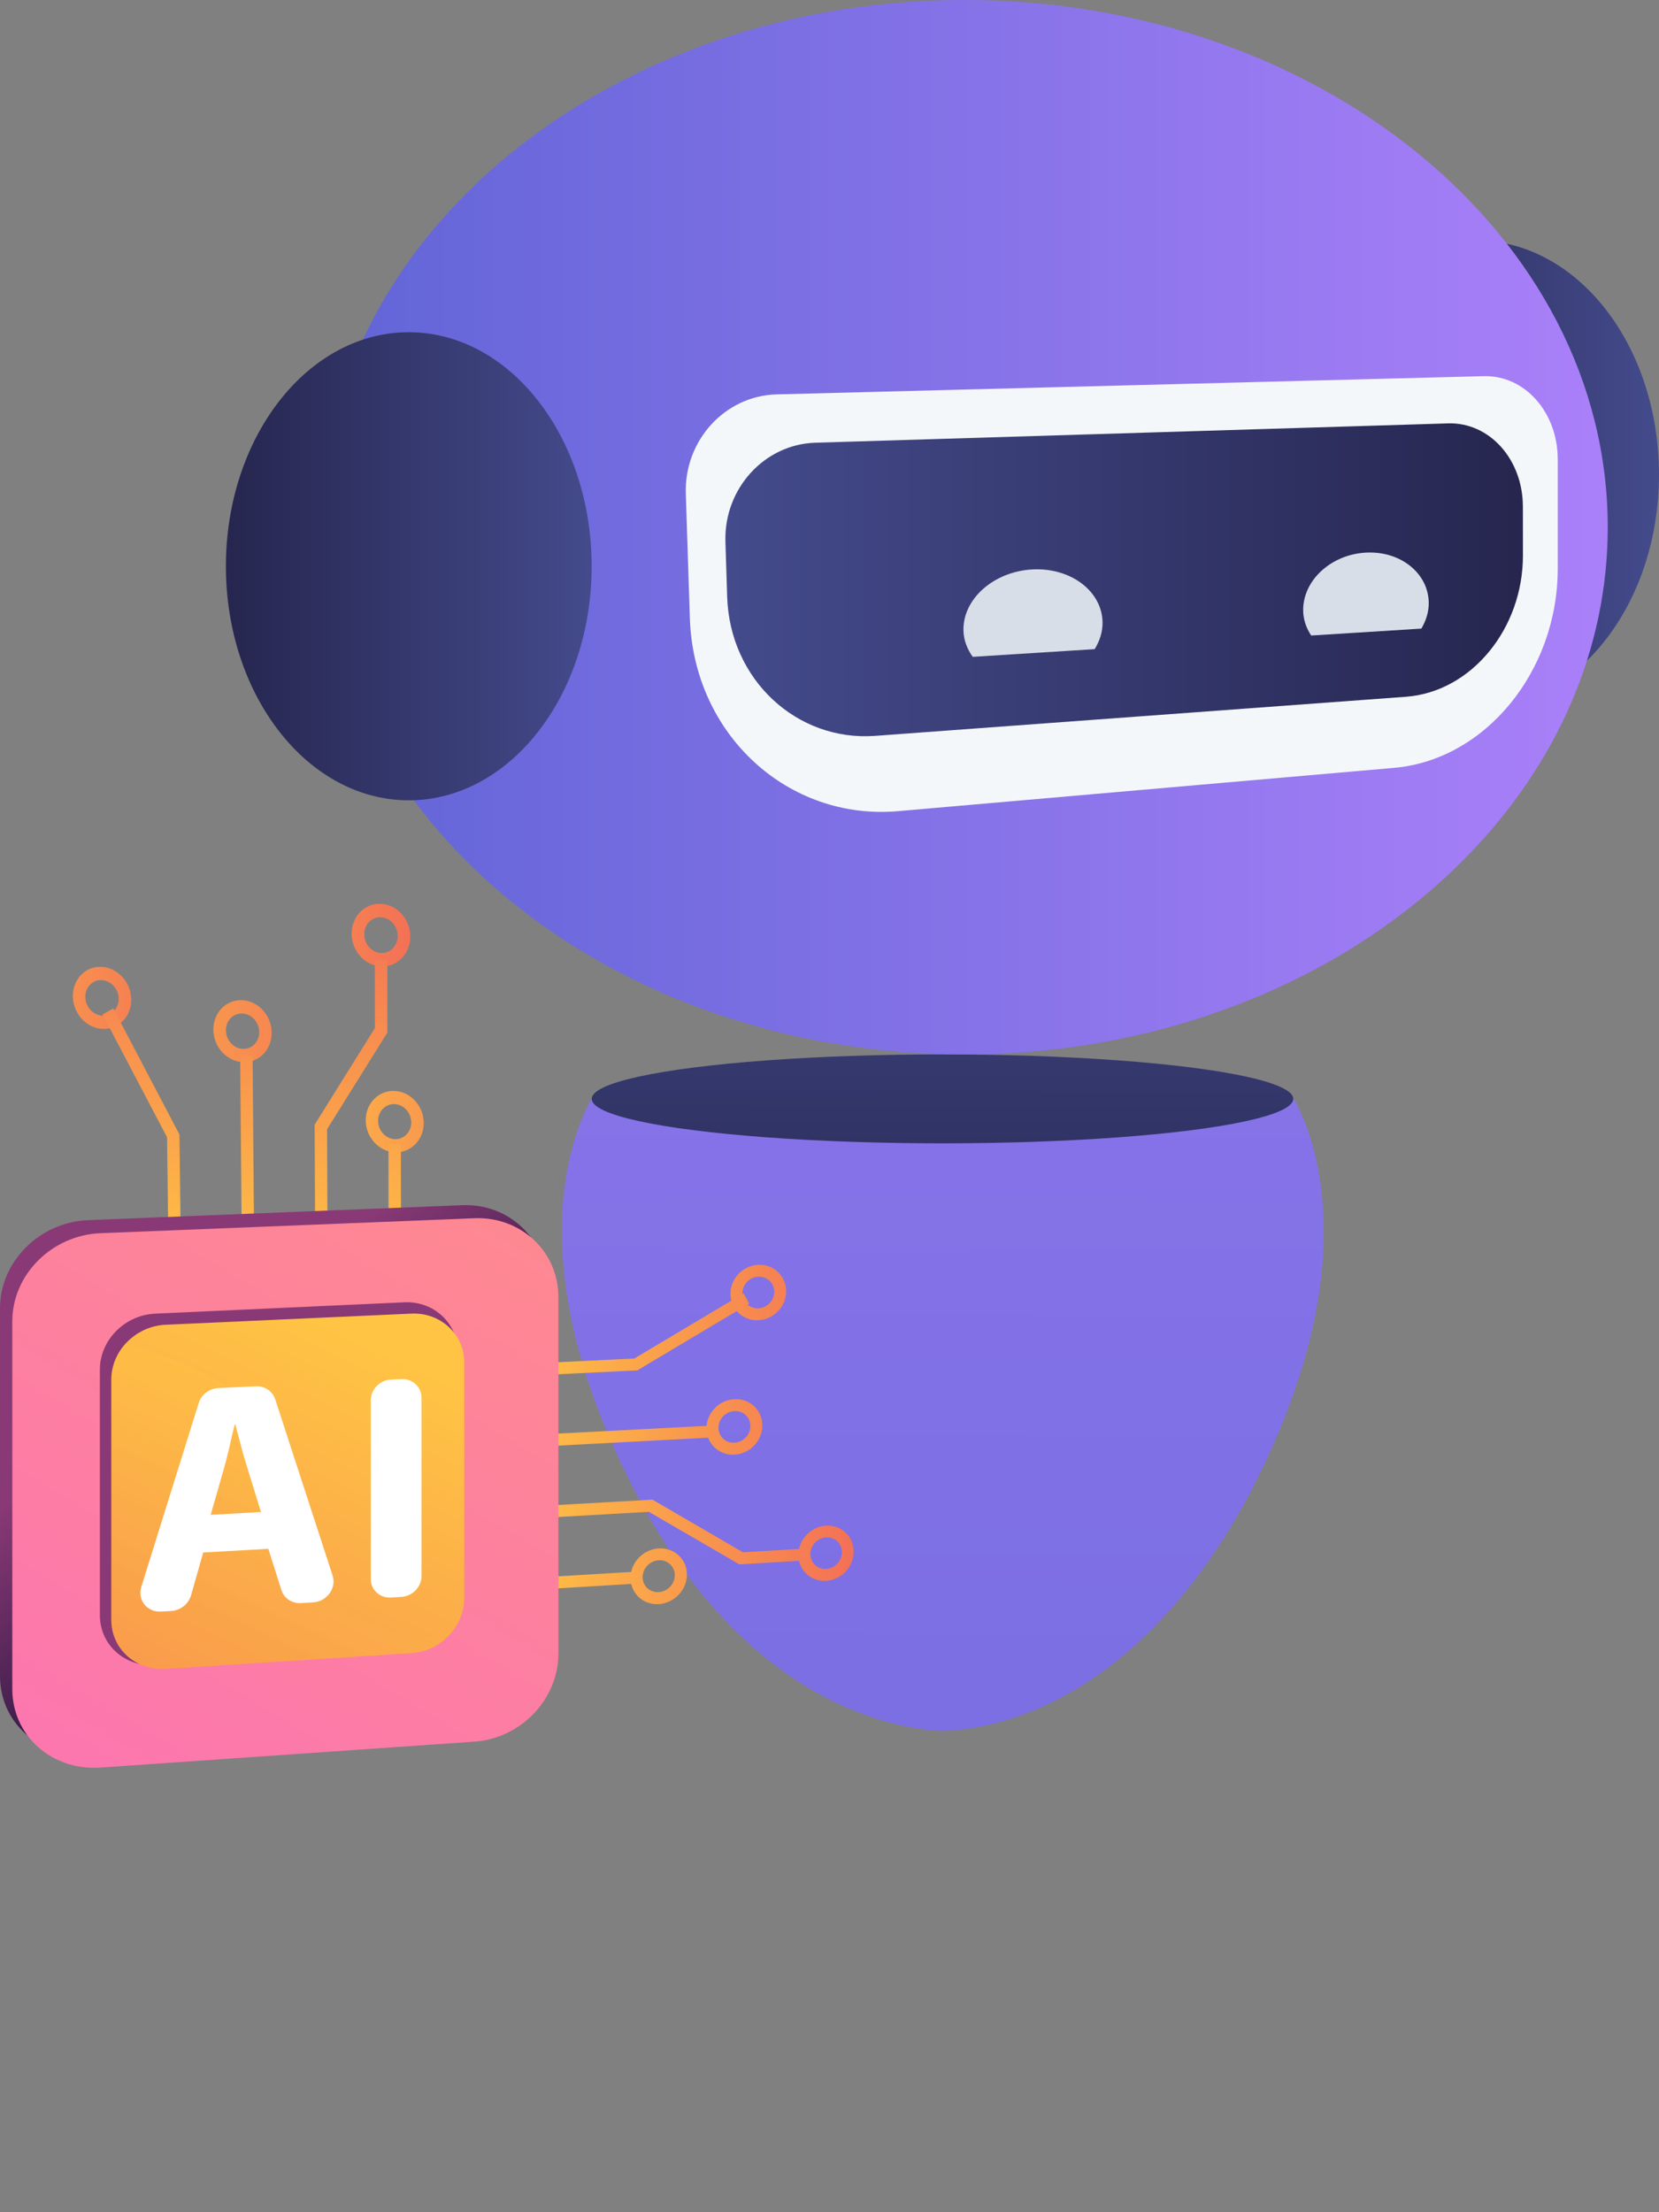 <?xml version="1.0" encoding="utf-8"?>
<!-- Generator: Adobe Illustrator 24.1.1, SVG Export Plug-In . SVG Version: 6.00 Build 0)  -->
<svg version="1.1" id="Layer_1" xmlns="http://www.w3.org/2000/svg" xmlns:xlink="http://www.w3.org/1999/xlink" x="0px" y="0px"
	 viewBox="0 0 600 800" style="enable-background:new 0 0 600 800;" xml:space="preserve">
<rect x="0" y="0" width="600" height="800" fill="#808080" stroke="none"/>
<style type="text/css">
	.st0{fill:url(#SVGID_1_);}
	.st1{fill:url(#SVGID_2_);}
	.st2{fill:url(#SVGID_3_);}
	.st3{fill:url(#SVGID_4_);}
	.st4{fill:#F4F7FA;}
	.st5{fill:url(#SVGID_5_);}
	.st6{fill:#D8DEE8;}
	.st7{fill:url(#SVGID_6_);}
	.st8{fill:url(#SVGID_7_);}
	.st9{fill:url(#SVGID_8_);}
	.st10{fill:url(#SVGID_9_);}
	.st11{fill:url(#SVGID_10_);}
	.st12{fill:url(#SVGID_11_);}
	.st13{fill:url(#SVGID_12_);}
	.st14{fill:url(#SVGID_13_);}
	.st15{fill:url(#SVGID_14_);}
	.st16{fill:url(#SVGID_15_);}
	.st17{fill:url(#SVGID_16_);}
	.st18{fill:url(#SVGID_17_);}
	.st19{fill:url(#SVGID_18_);}
	.st20{fill:url(#SVGID_19_);}
	.st21{fill:url(#SVGID_20_);}
	.st22{fill:url(#SVGID_21_);}
	.st23{fill:url(#SVGID_22_);}
	.st24{fill:url(#SVGID_23_);}
	.st25{fill:url(#SVGID_24_);}
	.st26{fill:url(#SVGID_25_);}
	.st27{fill:url(#SVGID_26_);}
	.st28{opacity:0.3;fill:url(#SVGID_27_);enable-background:new    ;}
	.st29{fill:#FFFFFF;}
</style>
<g>
	<g>
		
			<linearGradient id="SVGID_1_" gradientUnits="userSpaceOnUse" x1="1597.485" y1="-237.109" x2="1603.743" y2="1227.121" gradientTransform="matrix(-1 0 0 1 1941.73 -81)">
			<stop  offset="0" style="stop-color:#AA80F9"/>
			<stop  offset="0.996" style="stop-color:#6165D7"/>
		</linearGradient>
		<path class="st0" d="M228.19,536.49c40.62,80.14,95.84,88.66,112.1,89.46v0.06c0,0-0.48,0.04,0.74,0.02
			c1.22,0.02,0.74-0.02,0.74-0.02v-0.06c14.79-0.67,53.24-6.59,89.67-53.75c7.68-9.95,15.32-21.74,22.39-35.71
			c47.18-93.1,12.88-141.04,12.88-141.04l-124.94-0.29v-0.02l-0.74,0.02l-0.74-0.02v0.02l-53.24,0.13l-71.91,0.17
			C215.16,395.45,181.02,443.39,228.19,536.49z"/>
		
			<linearGradient id="SVGID_2_" gradientUnits="userSpaceOnUse" x1="1600.379" y1="363.13" x2="1601.25" y2="566.822" gradientTransform="matrix(-1 0 0 1 1941.73 -81)">
			<stop  offset="0" style="stop-color:#444B8C"/>
			<stop  offset="0.996" style="stop-color:#26264F"/>
		</linearGradient>
		<ellipse class="st1" cx="340.86" cy="397.38" rx="126.86" ry="16.08"/>
	</g>
	
		<linearGradient id="SVGID_3_" gradientUnits="userSpaceOnUse" x1="1341.73" y1="252.597" x2="1474.016" y2="252.597" gradientTransform="matrix(-1 0 0 1 1941.73 -81)">
		<stop  offset="0" style="stop-color:#444B8C"/>
		<stop  offset="0.996" style="stop-color:#26264F"/>
	</linearGradient>
	<ellipse class="st2" cx="533.86" cy="171.6" rx="66.14" ry="84.64"/>
	
		<linearGradient id="SVGID_4_" gradientUnits="userSpaceOnUse" x1="1360.27" y1="271.663" x2="1825.648" y2="271.663" gradientTransform="matrix(-1 0 0 1 1941.73 -81)">
		<stop  offset="0" style="stop-color:#AA80F9"/>
		<stop  offset="0.996" style="stop-color:#6165D7"/>
	</linearGradient>
	<path class="st3" d="M116.08,190.66c0,105.31,104.19,190.66,232.69,190.66c19.74,0,38.89-2.02,57.2-5.81
		c100.85-20.88,175.49-95.73,175.49-184.85C581.46,85.38,477.27,0,348.77,0c-36.11,0-70.29,6.73-100.78,18.77
		C169.93,49.54,116.08,114.95,116.08,190.66z"/>
	<path class="st4" d="M504.16,277.68l-179.4,15.66c-39.67,3.45-73.87-27.57-75.26-69.74l-1.47-44.99
		c-0.63-19.36,14.18-35.5,32.85-35.99l255.75-6.59c14.86-0.38,26.75,13.11,26.75,30.09v39.5
		C563.38,242.69,537.25,274.8,504.16,277.68z"/>
	
		<linearGradient id="SVGID_5_" gradientUnits="userSpaceOnUse" x1="1822.726" y1="290.675" x2="2111.18" y2="290.675" gradientTransform="matrix(1 0 0 1 -1560.382 -81)">
		<stop  offset="0" style="stop-color:#444B8C"/>
		<stop  offset="0.996" style="stop-color:#26264F"/>
	</linearGradient>
	<path class="st5" d="M508.48,251.97l-191.97,14.14c-28.35,2.08-52.57-20.33-53.52-50.28l-0.63-19.87
		c-0.61-19.21,14.06-35.29,32.49-35.86l228.86-6.99c15-0.46,27.04,13.03,27.06,30.07l0.02,17.64
		C550.84,227.39,532.09,250.22,508.48,251.97z"/>
	<path class="st6" d="M395.91,234.75c1.81-2.97,2.9-6.25,2.84-9.72c-0.19-11.24-11.45-19.8-25.3-19.11
		c-13.99,0.72-25.25,10.61-25,22.08c0.08,3.54,1.35,6.73,3.35,9.53L395.91,234.75z"/>
	<path class="st6" d="M514.05,227.32c1.66-2.82,2.69-5.93,2.67-9.24c-0.04-10.69-10.12-18.88-22.62-18.25
		c-12.65,0.63-22.9,10.02-22.79,20.92c0.04,3.37,1.14,6.42,2.9,9.07L514.05,227.32z"/>
	
		<linearGradient id="SVGID_6_" gradientUnits="userSpaceOnUse" x1="1727.749" y1="285.784" x2="1860.035" y2="285.784" gradientTransform="matrix(-1 0 0 1 1941.73 -81)">
		<stop  offset="0" style="stop-color:#444B8C"/>
		<stop  offset="0.996" style="stop-color:#26264F"/>
	</linearGradient>
	<ellipse class="st7" cx="147.84" cy="204.78" rx="66.14" ry="84.64"/>
</g>
<g>
	<g>
		<g>
			
				<linearGradient id="SVGID_7_" gradientUnits="userSpaceOnUse" x1="3084.909" y1="-3180.51" x2="3083.395" y2="-3311.295" gradientTransform="matrix(-0.048 0.999 -0.999 -0.048 -3084.705 -2876.412)">
				<stop  offset="0" style="stop-color:#FFC444"/>
				<stop  offset="0.996" style="stop-color:#F36F56"/>
			</linearGradient>
			<path class="st8" d="M37.08,372.09c-5.81-0.27-10.63-5.53-10.73-11.72c-0.11-6.21,4.55-11.03,10.37-10.75
				c5.83,0.29,10.65,5.58,10.75,11.76C47.56,367.56,42.89,372.36,37.08,372.09z M36.79,354.43c-3.33-0.17-5.98,2.59-5.93,6.15
				c0.06,3.54,2.82,6.54,6.14,6.69c3.33,0.17,5.98-2.59,5.93-6.12C42.87,357.61,40.11,354.6,36.79,354.43z"/>
			
				<linearGradient id="SVGID_8_" gradientUnits="userSpaceOnUse" x1="3094.391" y1="-3241.684" x2="3092.879" y2="-3372.224" gradientTransform="matrix(-0.048 0.999 -0.999 -0.048 -3084.705 -2876.412)">
				<stop  offset="0" style="stop-color:#FFC444"/>
				<stop  offset="0.996" style="stop-color:#F36F56"/>
			</linearGradient>
			<path class="st9" d="M87.82,384.1c-5.81-0.27-10.59-5.51-10.65-11.7c-0.06-6.19,4.63-10.99,10.44-10.71
				c5.83,0.29,10.61,5.56,10.65,11.72C98.32,379.6,93.63,384.38,87.82,384.1z M87.67,366.51c-3.33-0.17-6,2.59-5.96,6.12
				c0.04,3.54,2.76,6.52,6.08,6.67c3.33,0.17,6-2.57,5.96-6.1C93.71,369.67,91,366.68,87.67,366.51z"/>
			
				<linearGradient id="SVGID_9_" gradientUnits="userSpaceOnUse" x1="3057.697" y1="-3255.12" x2="3056.177" y2="-3386.345" gradientTransform="matrix(-0.048 0.999 -0.999 -0.048 -3084.705 -2876.412)">
				<stop  offset="0" style="stop-color:#FFC444"/>
				<stop  offset="0.996" style="stop-color:#F36F56"/>
			</linearGradient>
			<path class="st10" d="M137.8,349.49c-5.85-0.29-10.61-5.58-10.63-11.81c-0.02-6.25,4.74-11.11,10.59-10.84
				c5.87,0.29,10.63,5.6,10.63,11.85C148.38,344.92,143.63,349.78,137.8,349.49z M137.78,331.7c-3.35-0.17-6.04,2.61-6.04,6.19
				c0.02,3.56,2.74,6.59,6.06,6.76s6.04-2.61,6.04-6.17C143.84,334.9,141.12,331.87,137.78,331.7z"/>
			
				<linearGradient id="SVGID_10_" gradientUnits="userSpaceOnUse" x1="3124.086" y1="-3327.633" x2="3122.581" y2="-3457.534" gradientTransform="matrix(-0.048 0.999 -0.999 -0.048 -3084.705 -2876.412)">
				<stop  offset="0" style="stop-color:#FFC444"/>
				<stop  offset="0.996" style="stop-color:#F36F56"/>
			</linearGradient>
			<path class="st11" d="M142.77,416.7c-5.77-0.27-10.48-5.47-10.5-11.57c-0.02-6.12,4.69-10.9,10.48-10.61
				c5.81,0.27,10.5,5.49,10.5,11.62C153.25,412.24,148.53,417,142.77,416.7z M142.74,399.28c-3.3-0.15-6,2.55-6,6.04
				c0,3.49,2.69,6.46,6,6.63c3.3,0.15,6-2.55,6-6.04C148.74,402.41,146.05,399.45,142.74,399.28z"/>
			<g>
				
					<linearGradient id="SVGID_11_" gradientUnits="userSpaceOnUse" x1="584.552" y1="2655.345" x2="582.969" y2="2518.629" gradientTransform="matrix(0.999 0.048 -0.048 0.999 -406.999 -2221.523)">
					<stop  offset="0" style="stop-color:#FFC444"/>
					<stop  offset="0.996" style="stop-color:#F36F56"/>
				</linearGradient>
				<polygon class="st12" points="65.39,449.72 60.9,449.51 60.42,411.29 37.08,366.85 40.99,364.7 64.9,410.26 				"/>
				
					<linearGradient id="SVGID_12_" gradientUnits="userSpaceOnUse" x1="622.973" y1="2654.861" x2="621.393" y2="2518.437" gradientTransform="matrix(0.999 0.048 -0.048 0.999 -406.999 -2221.523)">
					<stop  offset="0" style="stop-color:#FFC444"/>
					<stop  offset="0.996" style="stop-color:#F36F56"/>
				</linearGradient>
				<polygon class="st13" points="91.92,451 87.46,450.79 86.85,381.66 91.35,381.87 				"/>
				
					<linearGradient id="SVGID_13_" gradientUnits="userSpaceOnUse" x1="659.545" y1="2654.468" x2="657.956" y2="2517.275" gradientTransform="matrix(0.999 0.048 -0.048 0.999 -406.999 -2221.523)">
					<stop  offset="0" style="stop-color:#FFC444"/>
					<stop  offset="0.996" style="stop-color:#F36F56"/>
				</linearGradient>
				<polygon class="st14" points="118.48,452.29 114,452.06 113.79,406.73 135.57,371.81 135.53,346.96 140.07,347.17 
					140.09,373.43 118.29,408.35 				"/>
				
					<linearGradient id="SVGID_14_" gradientUnits="userSpaceOnUse" x1="676.93" y1="2654.159" x2="675.357" y2="2518.351" gradientTransform="matrix(0.999 0.048 -0.048 0.999 -406.999 -2221.523)">
					<stop  offset="0" style="stop-color:#FFC444"/>
					<stop  offset="0.996" style="stop-color:#F36F56"/>
				</linearGradient>
				<polygon class="st15" points="145.02,453.55 140.54,453.34 140.49,413.46 145,413.67 				"/>
			</g>
		</g>
		<g>
			
				<linearGradient id="SVGID_15_" gradientUnits="userSpaceOnUse" x1="1057.963" y1="-2965.215" x2="1056.522" y2="-3089.722" gradientTransform="matrix(0 1 -1 0 -2779.537 -589.528)">
				<stop  offset="0" style="stop-color:#FFC444"/>
				<stop  offset="0.996" style="stop-color:#F36F56"/>
			</linearGradient>
			<path class="st16" d="M264.17,467.86c0-5.53,4.52-10.23,10.1-10.48c5.56-0.23,10.06,4.06,10.06,9.58s-4.5,10.21-10.06,10.48
				C268.72,477.69,264.17,473.4,264.17,467.86z M280.02,467.15c0-3.16-2.57-5.6-5.75-5.47c-3.18,0.15-5.75,2.82-5.75,5.98
				s2.59,5.62,5.75,5.47C277.45,472.98,280.02,470.3,280.02,467.15z"/>
			
				<linearGradient id="SVGID_16_" gradientUnits="userSpaceOnUse" x1="1106.461" y1="-2965.545" x2="1105.015" y2="-3090.402" gradientTransform="matrix(0 1 -1 0 -2779.537 -589.528)">
				<stop  offset="0" style="stop-color:#FFC444"/>
				<stop  offset="0.996" style="stop-color:#F36F56"/>
			</linearGradient>
			<path class="st17" d="M255.5,516.54c0-5.56,4.55-10.29,10.12-10.56c5.58-0.29,10.1,3.98,10.1,9.51c0,5.51-4.52,10.27-10.1,10.56
				S255.5,522.07,255.5,516.54z M271.39,515.7c0-3.16-2.59-5.6-5.77-5.43c-3.18,0.17-5.77,2.86-5.77,6.02c0,3.18,2.59,5.6,5.77,5.43
				C268.8,521.57,271.39,518.85,271.39,515.7z"/>
			
				<linearGradient id="SVGID_17_" gradientUnits="userSpaceOnUse" x1="1152.506" y1="-2967.075" x2="1151.075" y2="-3090.639" gradientTransform="matrix(0 1 -1 0 -2779.537 -589.528)">
				<stop  offset="0" style="stop-color:#FFC444"/>
				<stop  offset="0.996" style="stop-color:#F36F56"/>
			</linearGradient>
			<path class="st18" d="M288.75,562.29c0-5.51,4.5-10.25,10.02-10.59c5.51-0.32,9.98,3.89,9.98,9.39c0,5.49-4.46,10.25-9.98,10.59
				C293.26,572.03,288.75,567.8,288.75,562.29z M304.49,561.34c0-3.14-2.55-5.56-5.7-5.37c-3.14,0.19-5.7,2.88-5.7,6.04
				c0,3.14,2.57,5.56,5.7,5.37C301.93,567.21,304.49,564.5,304.49,561.34z"/>
			
				<linearGradient id="SVGID_18_" gradientUnits="userSpaceOnUse" x1="1160.155" y1="-2965.598" x2="1158.696" y2="-3091.548" gradientTransform="matrix(0 1 -1 0 -2779.537 -589.528)">
				<stop  offset="0" style="stop-color:#FFC444"/>
				<stop  offset="0.996" style="stop-color:#F36F56"/>
			</linearGradient>
			<path class="st19" d="M228.04,570.64c0-5.58,4.59-10.37,10.21-10.69c5.62-0.34,10.19,3.91,10.19,9.45
				c0,5.56-4.57,10.35-10.19,10.69C232.63,580.45,228.04,576.2,228.04,570.64z M244.05,569.65c0-3.18-2.61-5.6-5.81-5.41
				c-3.22,0.19-5.83,2.95-5.83,6.1c0,3.18,2.61,5.6,5.83,5.41C241.44,575.57,244.05,572.83,244.05,569.65z"/>
			<g>
				
					<linearGradient id="SVGID_19_" gradientUnits="userSpaceOnUse" x1="1072.607" y1="-2964.271" x2="1071.146" y2="-3090.425" gradientTransform="matrix(0 1 -1 0 -2779.537 -589.528)">
					<stop  offset="0" style="stop-color:#FFC444"/>
					<stop  offset="0.996" style="stop-color:#F36F56"/>
				</linearGradient>
				<polygon class="st20" points="193.69,497.37 193.69,493.01 229.41,491.28 268.91,467.71 270.99,471.4 230.52,495.56 				"/>
				
					<linearGradient id="SVGID_20_" gradientUnits="userSpaceOnUse" x1="1109.355" y1="-2964.68" x2="1107.89" y2="-3091.112" gradientTransform="matrix(0 1 -1 0 -2779.537 -589.528)">
					<stop  offset="0" style="stop-color:#FFC444"/>
					<stop  offset="0.996" style="stop-color:#F36F56"/>
				</linearGradient>
				<polygon class="st21" points="193.69,523.21 193.69,518.85 257.67,515.51 257.67,519.82 				"/>
				
					<linearGradient id="SVGID_21_" gradientUnits="userSpaceOnUse" x1="1144.311" y1="-2965.13" x2="1142.854" y2="-3090.912" gradientTransform="matrix(0 1 -1 0 -2779.537 -589.528)">
					<stop  offset="0" style="stop-color:#FFC444"/>
					<stop  offset="0.996" style="stop-color:#F36F56"/>
				</linearGradient>
				<polygon class="st22" points="193.69,549.05 193.69,544.7 235.97,542.32 268.7,561.34 290.92,560.02 290.92,564.31 
					267.41,565.72 234.67,546.72 				"/>
				
					<linearGradient id="SVGID_22_" gradientUnits="userSpaceOnUse" x1="1161.426" y1="-2965.254" x2="1159.955" y2="-3092.23" gradientTransform="matrix(0 1 -1 0 -2779.537 -589.528)">
					<stop  offset="0" style="stop-color:#FFC444"/>
					<stop  offset="0.996" style="stop-color:#F36F56"/>
				</linearGradient>
				<polygon class="st23" points="193.69,574.89 193.69,570.54 230.94,568.29 230.94,572.62 				"/>
			</g>
		</g>
	</g>
	<g>
		
			<linearGradient id="SVGID_23_" gradientUnits="userSpaceOnUse" x1="114.726" y1="636.269" x2="65.538" y2="574.404" gradientTransform="matrix(1 0 0 1 0 -81)">
			<stop  offset="0" style="stop-color:#311944"/>
			<stop  offset="1" style="stop-color:#893976"/>
		</linearGradient>
		<path class="st24" d="M167.18,625.11L31.9,634.49C14.33,635.71,0,623.02,0,606.12V473.1c0-16.9,14.33-31.17,31.9-31.86
			l135.27-5.41c16.77-0.67,30.33,12.08,30.33,28.47v129.04C197.5,609.74,183.95,623.95,167.18,625.11z"/>
		
			<linearGradient id="SVGID_24_" gradientUnits="userSpaceOnUse" x1="223.856" y1="416.848" x2="-18.209" y2="822.307" gradientTransform="matrix(1 0 0 1 0 -81)">
			<stop  offset="0" style="stop-color:#FF9085"/>
			<stop  offset="1" style="stop-color:#FB6FBB"/>
		</linearGradient>
		<path class="st25" d="M171.62,629.82l-135.27,9.39c-17.57,1.22-31.9-11.49-31.9-28.37V477.82c0-16.9,14.33-31.17,31.9-31.86
			l135.27-5.41c16.77-0.67,30.33,12.08,30.33,28.47v129.04C201.94,614.44,188.41,628.66,171.62,629.82z"/>
	</g>
	<g>
		
			<linearGradient id="SVGID_25_" gradientUnits="userSpaceOnUse" x1="170.077" y1="719.533" x2="122.045" y2="648.776" gradientTransform="matrix(1 0 0 1 0 -81)">
			<stop  offset="0" style="stop-color:#311944"/>
			<stop  offset="1" style="stop-color:#893976"/>
		</linearGradient>
		<path class="st26" d="M146.26,596.32l-90.15,5.83c-11.03,0.72-19.99-7.37-19.99-18.06v-88.77c0-10.69,8.96-19.76,19.99-20.27
			l90.15-4.1c10.69-0.48,19.34,7.62,19.34,18.1v87.04C165.6,586.57,156.95,595.64,146.26,596.32z"/>
		
			<linearGradient id="SVGID_26_" gradientUnits="userSpaceOnUse" x1="129.417" y1="565.048" x2="3.407" y2="835.509" gradientTransform="matrix(1 0 0 1 0 -81)">
			<stop  offset="0" style="stop-color:#FFC444"/>
			<stop  offset="0.996" style="stop-color:#F36F56"/>
		</linearGradient>
		<path class="st27" d="M148.83,597.81l-88.87,5.7c-10.86,0.69-19.7-7.22-19.7-17.7V498.9c0-10.46,8.84-19.36,19.7-19.84l88.87-4.02
			c10.54-0.46,19.07,7.47,19.07,17.72v85.23C167.87,588.26,159.35,597.12,148.83,597.81z"/>
		
			<linearGradient id="SVGID_27_" gradientUnits="userSpaceOnUse" x1="108.727" y1="607.474" x2="25.181" y2="786.793" gradientTransform="matrix(1 0 0 1 0 -81)">
			<stop  offset="0" style="stop-color:#FFC444"/>
			<stop  offset="0.996" style="stop-color:#F36F56"/>
		</linearGradient>
		<path class="st28" d="M112.5,573.23c-16.52-20.54,0.13-35.99-17.49-59.39c-13.89-18.5-33.54-21.28-49.27-28.3
			c-3.39,3.56-5.49,8.27-5.49,13.36v86.91c0,10.46,8.84,18.39,19.7,17.7l88.87-5.7c4.71-0.32,9.03-2.25,12.33-5.22
			C143.4,590.4,125.15,588.93,112.5,573.23z"/>
	</g>
	<g>
		<path class="st29" d="M73.49,561.43l-4.38,15.45c-0.9,3.18-3.83,5.49-7.2,5.7l-3.64,0.21c-5.03,0.32-8.63-4.15-7.18-8.88
			l20.77-66.52c0.95-3.07,3.85-5.28,7.13-5.43l13.47-0.65c3.24-0.15,6.1,1.75,7.07,4.69l20.77,63.79c1.47,4.5-2.06,9.36-7.03,9.68
			l-4.4,0.25c-3.26,0.19-6.12-1.7-7.07-4.65l-4.76-14.98L73.49,561.43z M94.38,546.78l-5.11-16.56c-1.47-4.63-2.93-10.46-4.15-15.11
			l-0.23,0.02c-1.22,4.78-2.44,10.86-3.79,15.53l-4.9,17.15L94.38,546.78z"/>
		<path class="st29" d="M152.45,505.47v64.48c0,3.91-3.26,7.3-7.28,7.53l-3.77,0.23c-4.04,0.23-7.3-2.74-7.3-6.67v-64.67
			c0-3.94,3.28-7.28,7.3-7.47l3.77-0.19C149.18,498.52,152.45,501.55,152.45,505.47z"/>
	</g>
</g>
</svg>
